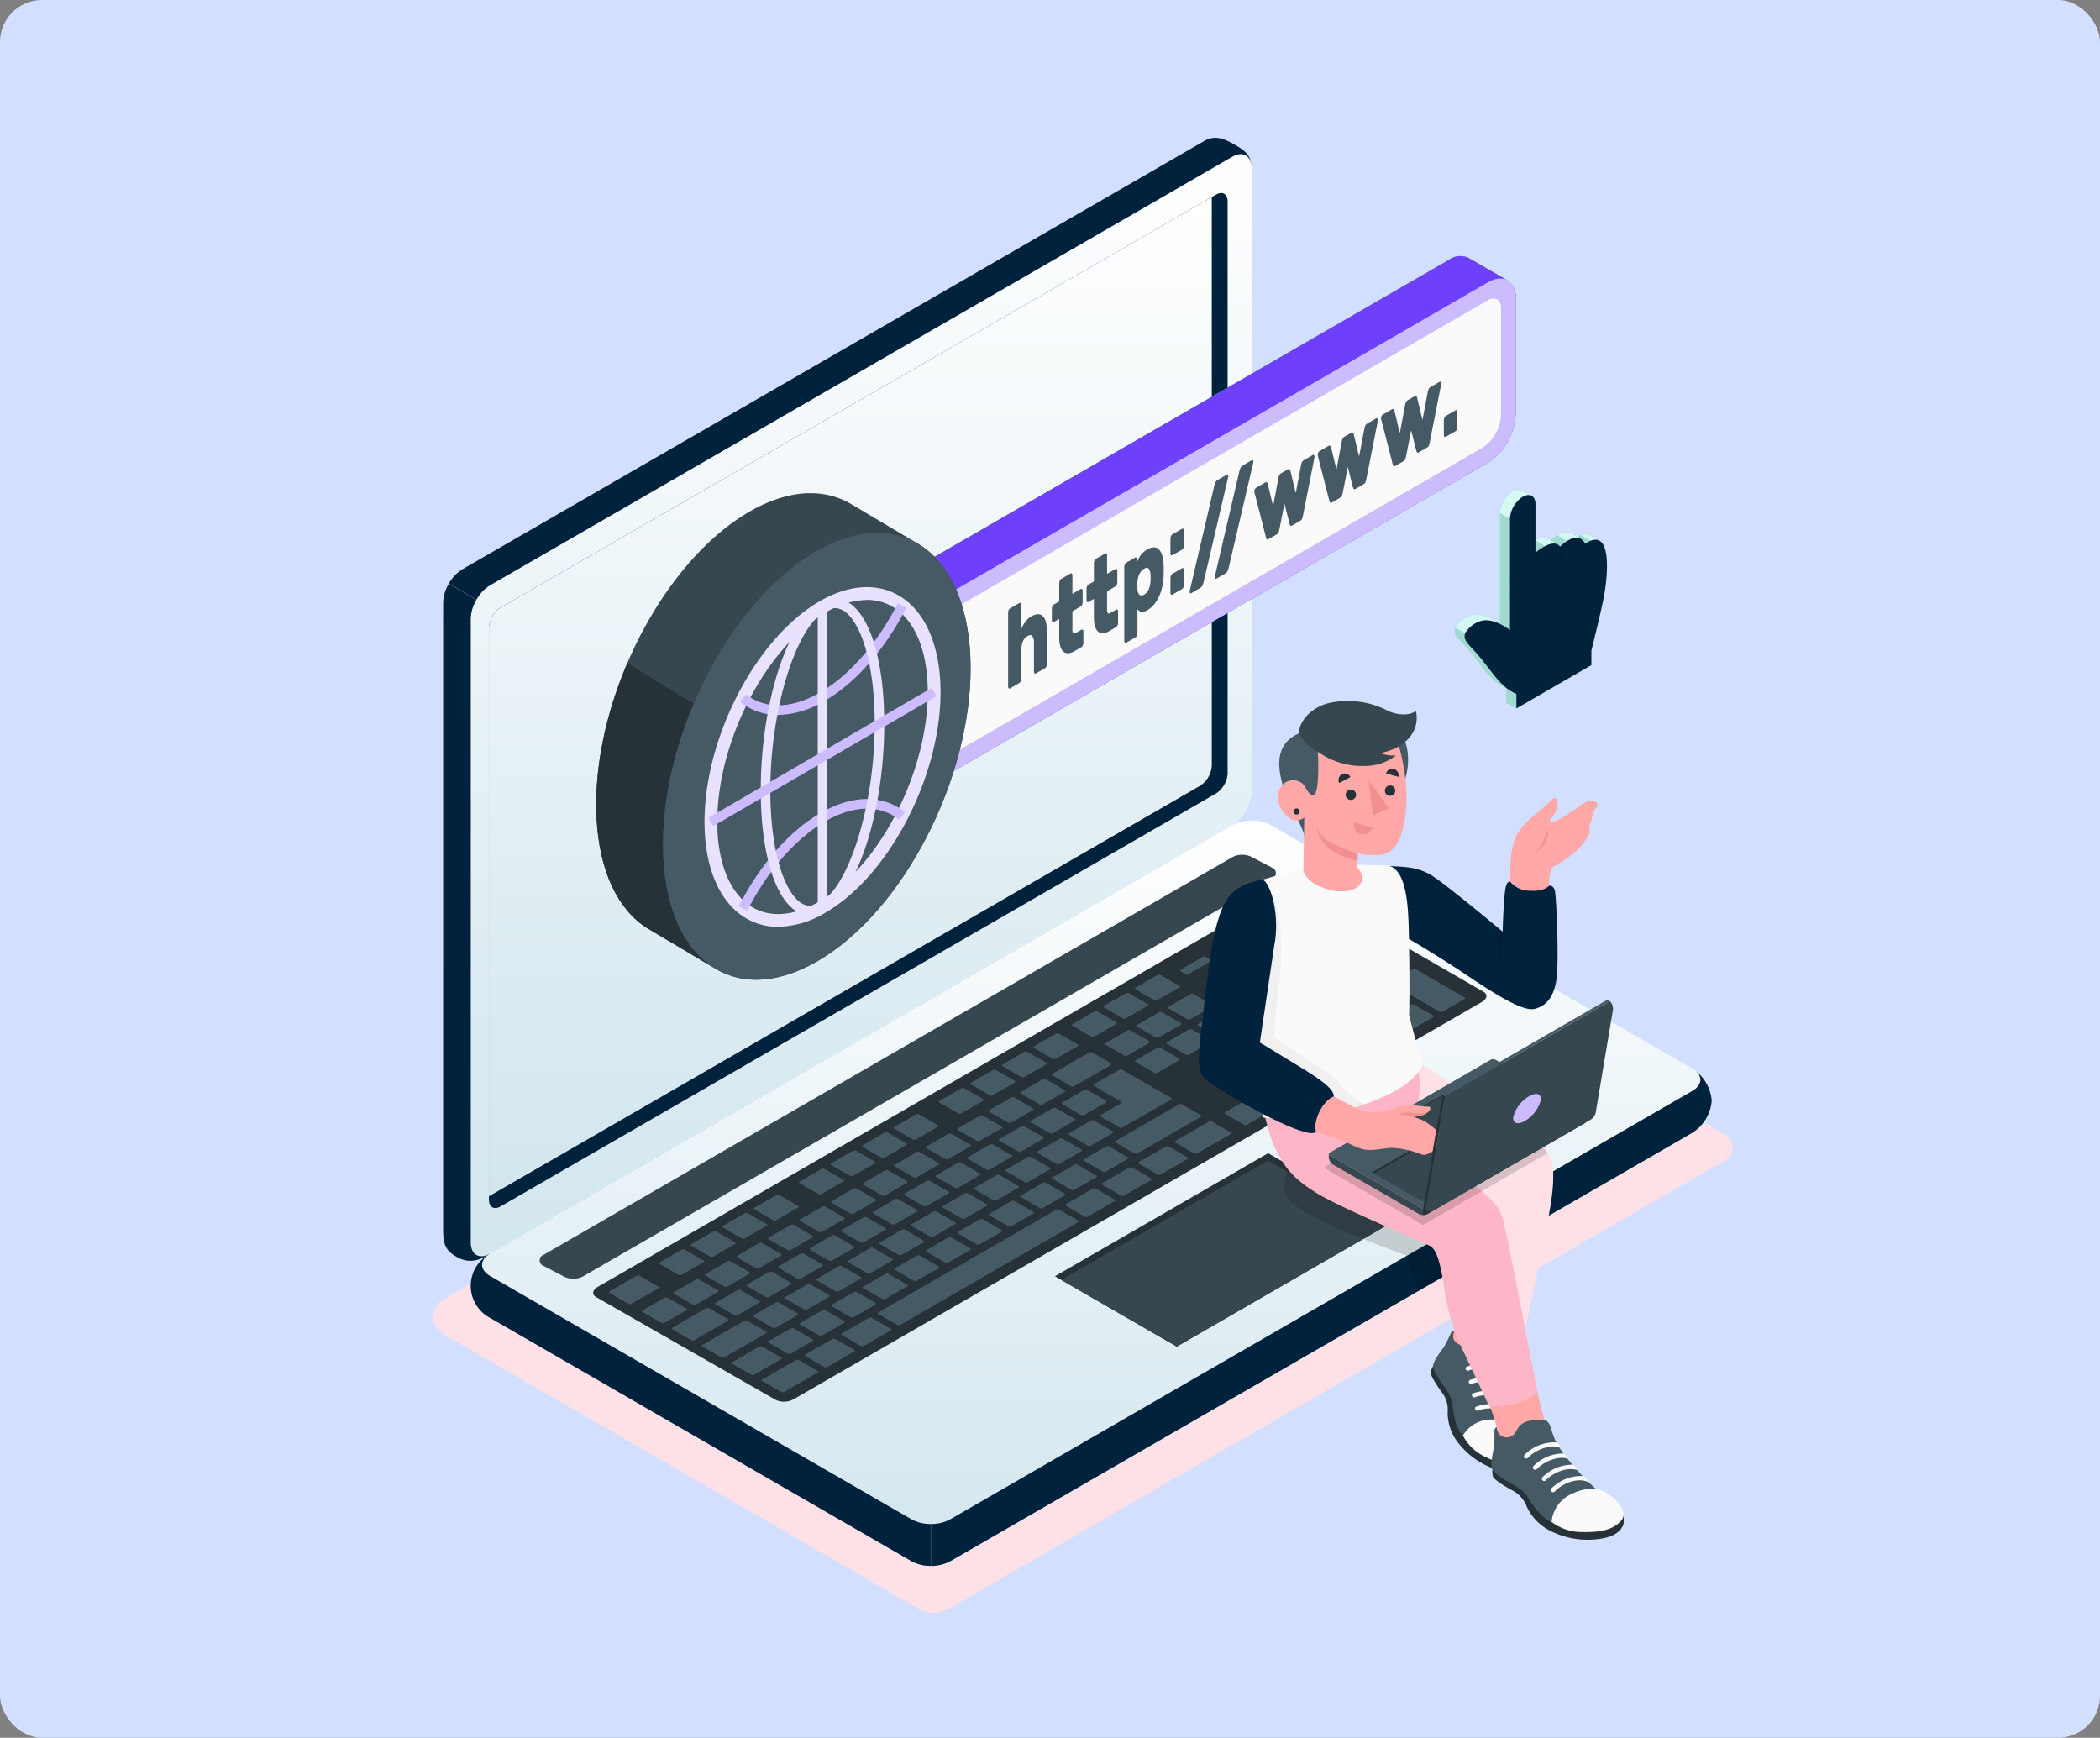 <svg xmlns="http://www.w3.org/2000/svg" xmlns:xlink="http://www.w3.org/1999/xlink" width="400" height="331" viewBox="0 0 400 331">
  <rect x="0" y="0" width="400" height="331" fill="#808080" stroke="none"/>
  <defs>
    <linearGradient id="linear-gradient" x1="0.5" x2="0.5" y2="1" gradientUnits="objectBoundingBox">
      <stop offset="0" stop-color="#fff"/>
      <stop offset="1" stop-color="#d2e6ee"/>
    </linearGradient>
  </defs>
  <g id="Grupo_1094383" data-name="Grupo 1094383" transform="translate(-180 -6140)">
    <rect id="Rectángulo_387586" data-name="Rectángulo 387586" width="400" height="331" rx="8" transform="translate(180 6140)" fill="#d3dfff"/>
    <g id="Grupo_54588" data-name="Grupo 54588" transform="translate(-514.562 -246.944)">
      <g id="Grupo_39387" data-name="Grupo 39387" transform="translate(777 6413.194)">
        <g id="Shadows" transform="translate(0 135.918)">
          <path id="Shadow" d="M154.492,373.555,64.357,321.479c-3.516-2.03-3.516-5.352,0-7.382L210.3,229.776a5.841,5.841,0,0,1,5.265,0l92.346,53.357a2.786,2.786,0,0,1,0,4.826l-148.154,85.6A5.84,5.84,0,0,1,154.492,373.555Z" transform="translate(-61.72 -229.149)" fill="#fee0e7"/>
        </g>
        <g id="Device" transform="translate(1.967 0)">
          <g id="Laptop" transform="translate(0)">
            <g id="Grupo_39336" data-name="Grupo 39336" transform="translate(5.264 130.04)">
              <path id="Trazado_92041" data-name="Trazado 92041" d="M73.1,308.512a7.906,7.906,0,0,0,3.687,6.122l80.271,46.354a8.152,8.152,0,0,0,7.374,0L305.78,279.38a6.927,6.927,0,0,0,0-12.245l-80.271-46.353a8.147,8.147,0,0,0-7.374,0L76.786,302.389A7.905,7.905,0,0,0,73.1,308.512Z" transform="translate(-73.098 -219.901)" fill="url(#linear-gradient)"/>
              <path id="Trazado_92042" data-name="Trazado 92042" d="M359.715,300.606a7.905,7.905,0,0,1-3.689,6.121L214.675,388.339a7.6,7.6,0,0,1-3.682.879v-7.985a7.531,7.531,0,0,0,3.682-.885l141.351-81.605c1.784-1.028,2.006-2.618.669-3.788A7.912,7.912,0,0,1,359.715,300.606Z" transform="translate(-123.343 -247.248)" fill="#00223d"/>
              <path id="Trazado_92043" data-name="Trazado 92043" d="M160.746,401.313v7.978a7.51,7.51,0,0,1-3.687-.877L76.784,362.059a6.9,6.9,0,0,1-.374-12.006c-1.652,1.184-1.524,2.921.374,4.019l80.275,46.356A7.514,7.514,0,0,0,160.746,401.313Z" transform="translate(-73.097 -267.324)" fill="#00223d"/>
            </g>
            <g id="Grupo_39337" data-name="Grupo 39337">
              <path id="Trazado_92044" data-name="Trazado 92044" d="M66.622,227.977c-1.8-1.271-1.806-2.965-1.806-5.316V103.877A8.151,8.151,0,0,1,68.5,97.491L209.851,15.884c2.036-1.175,3.914-.324,5.825.779s3.128,2.054,3.128,4.406V139.852a8.151,8.151,0,0,1-3.687,6.386L73.767,227.845C70.685,229.924,68.584,229.361,66.622,227.977Z" transform="translate(-64.815 -15.316)" fill="url(#linear-gradient)"/>
              <path id="Trazado_92045" data-name="Trazado 92045" d="M73.768,276.534c-3.082,2.075-5.187,1.513-7.145.128-1.8-1.269-1.806-2.966-1.806-5.314V152.566a7.593,7.593,0,0,1,1.074-3.63L71.157,152a7.474,7.474,0,0,0-1.074,3.618V274.4C70.083,276.753,71.73,277.705,73.768,276.534Z" transform="translate(-64.816 -64.003)" fill="#00223d"/>
              <path id="Trazado_92046" data-name="Trazado 92046" d="M219.422,21.064c0-2.347-1.653-3.3-3.688-2.128L74.383,100.548a7.485,7.485,0,0,0-2.6,2.756l-5.261-3.06H66.51a7.568,7.568,0,0,1,2.611-2.757L210.466,15.882c2.036-1.177,3.914-.325,5.824.779S219.422,18.718,219.422,21.064Z" transform="translate(-65.433 -15.316)" fill="#00223d"/>
            </g>
            <g id="Grupo_39338" data-name="Grupo 39338" transform="translate(8.723 10.522)">
              <path id="Trazado_92047" data-name="Trazado 92047" d="M80.751,110.831,217.03,32.171c1.222-.706,2.213-.133,2.213,1.278V142.4a4.891,4.891,0,0,1-2.213,3.832L80.751,224.889c-1.222.706-2.212.133-2.212-1.277V114.663A4.889,4.889,0,0,1,80.751,110.831Z" transform="translate(-78.539 -31.869)" fill="#00223d"/>
              <path id="Trazado_92048" data-name="Trazado 92048" d="M80.751,111.269a4.889,4.889,0,0,0-2.212,3.832V223.393l135.476-78.2a4.89,4.89,0,0,0,2.213-3.832V33.072Z" transform="translate(-78.539 -32.307)" fill="url(#linear-gradient)"/>
            </g>
            <path id="Trazado_92050" data-name="Trazado 92050" d="M94.513,306.344l131.2-75.749a4.079,4.079,0,0,1,3.687,0l3.817,2.005a1.124,1.124,0,0,1,0,2.129L102,310.466a4.078,4.078,0,0,1-3.687,0l-3.8-1.993A1.124,1.124,0,0,1,94.513,306.344Z" transform="translate(-75.358 -93.597)" fill="#37474f"/>
            <g id="Grupo_39339" data-name="Grupo 39339" transform="translate(28.58 142.615)">
              <path id="Trazado_92051" data-name="Trazado 92051" d="M110.645,315.936l131.2-75.75a3.76,3.76,0,0,1,3.369-.184l34.15,19.717c.842.486.7,1.357-.318,1.945L148,337.311a3.78,3.78,0,0,1-3.373.189L110.33,317.875C109.486,317.392,109.626,316.523,110.645,315.936Z" transform="translate(-109.778 -239.685)" fill="#263238"/>
              <path id="Trazado_92052" data-name="Trazado 92052" d="M224.986,273.38l4.108-2.371c.175-.1.2-.25.057-.332l-3.624-2.092a.642.642,0,0,0-.575.033l-4.108,2.372c-.175.1-.2.249-.057.332l3.624,2.092A.642.642,0,0,0,224.986,273.38Zm-5.732-8.053-4.108,2.372c-.174.1-.2.25-.057.332l3.624,2.092a.642.642,0,0,0,.575-.033l4.108-2.372c.175-.1.2-.25.058-.332l-3.624-2.092A.642.642,0,0,0,219.254,265.327Zm-13.272,7.662L199.03,277c-.174.1-.2.249-.057.331l3.624,2.092a.643.643,0,0,0,.575-.033l6.952-4.013c.174-.1.2-.25.057-.332l-3.624-2.092A.642.642,0,0,0,205.982,272.99Zm7.268-4.2-4.109,2.372c-.174.1-.2.249-.057.332l3.624,2.092a.64.64,0,0,0,.575-.033l4.108-2.372c.174-.1.2-.249.057-.332l-3.624-2.092A.64.64,0,0,0,213.251,268.794Zm-16.116,9.3-4.108,2.372c-.175.1-.2.249-.057.332l3.624,2.092a.644.644,0,0,0,.575-.033l4.108-2.372c.174-.1.2-.249.057-.332l-3.624-2.092A.643.643,0,0,0,197.135,278.1Zm-6,3.467-4.108,2.372c-.175.1-.2.25-.057.332l3.624,2.092a.644.644,0,0,0,.575-.033l4.107-2.372c.175-.1.2-.249.057-.332l-3.624-2.092A.643.643,0,0,0,191.131,281.565Zm15.223,9.154,4.108-2.372c.174-.1.2-.25.057-.332l-3.624-2.092a.64.64,0,0,0-.575.033l-4.108,2.371c-.175.1-.2.25-.057.332l3.624,2.092A.641.641,0,0,0,206.353,290.718Zm-6,3.466,4.108-2.372c.174-.1.2-.249.057-.332l-3.623-2.092a.642.642,0,0,0-.575.033l-4.107,2.371c-.175.1-.2.249-.058.332l3.624,2.092A.644.644,0,0,0,200.35,294.184Zm-6,3.467,4.108-2.371c.175-.1.2-.249.057-.332l-3.624-2.092a.643.643,0,0,0-.575.033L190.2,295.26c-.175.1-.2.25-.057.332l3.624,2.092A.642.642,0,0,0,194.346,297.651Zm-6,3.466,4.108-2.371c.175-.1.2-.249.057-.332l-3.624-2.092a.641.641,0,0,0-.575.033l-4.108,2.372c-.174.1-.2.249-.057.332l3.624,2.092A.64.64,0,0,0,188.342,301.117Zm30.641-24.27,4.107-2.372c.175-.1.2-.249.057-.332l-3.624-2.092a.641.641,0,0,0-.574.033l-4.108,2.372c-.175.1-.2.249-.058.332l3.624,2.092A.644.644,0,0,0,218.983,276.847Zm-6.625,10.405,9.164-5.291c.175-.1.2-.249.057-.332l-9.322-5.383a.645.645,0,0,0-.575.033l-4.74,2.737c-.175.1-.2.249-.057.332l5.182,2.991c.142.083.117.231-.058.332l-3.792,2.189c-.175.1-.2.25-.057.332l3.624,2.093A.643.643,0,0,0,212.358,287.252Zm-27.23-2.221-4.109,2.372c-.174.1-.2.249-.057.332l3.623,2.092a.642.642,0,0,0,.575-.033l4.108-2.372c.174-.1.2-.249.057-.332L185.7,285A.644.644,0,0,0,185.127,285.031Zm-6,3.467-4.108,2.371c-.175.1-.2.249-.057.332l3.624,2.092a.643.643,0,0,0,.575-.033l4.108-2.372c.175-.1.2-.249.057-.332l-3.624-2.092A.642.642,0,0,0,179.123,288.5ZM145.74,325.415a.643.643,0,0,0,.575-.033l4.108-2.372c.174-.1.2-.249.057-.332l-3.624-2.092a.642.642,0,0,0-.575.033l-4.107,2.372c-.175.1-.2.249-.058.332Zm-14.649-9.187-4.107,2.372c-.175.1-.2.249-.057.332l3.624,2.092a.64.64,0,0,0,.575-.033l4.108-2.372c.174-.1.2-.249.057-.332l-3.624-2.092A.643.643,0,0,0,131.091,316.228Zm7.369,6.809a.642.642,0,0,0,.575-.032l4.108-2.372c.175-.1.2-.249.057-.332l-3.623-2.092a.642.642,0,0,0-.575.033l-4.108,2.372c-.175.1-.2.249-.057.332Zm16.713,3.811,4.107-2.372c.175-.1.2-.249.058-.332l-3.624-2.092a.642.642,0,0,0-.575.033l-4.108,2.371c-.174.1-.2.25-.057.332l3.623,2.092A.642.642,0,0,0,155.173,326.848Zm-6.579,3.5a.64.64,0,0,0,.575-.033l4.108-2.372c.174-.1.2-.249.057-.331l-3.624-2.092a.643.643,0,0,0-.575.033l-4.108,2.372c-.175.1-.2.249-.057.332Zm-11.5-17.585-4.107,2.372c-.175.1-.2.249-.057.332l3.623,2.092a.644.644,0,0,0,.575-.033l4.107-2.372c.175-.1.2-.249.057-.331l-3.623-2.092A.642.642,0,0,0,137.1,312.762Zm30.019-17.332-4.108,2.372c-.174.1-.2.249-.057.332l3.623,2.092a.642.642,0,0,0,.575-.033l4.109-2.372c.174-.1.2-.249.057-.332L167.69,295.4A.642.642,0,0,0,167.115,295.43ZM143.1,309.3l-4.108,2.371c-.174.1-.2.249-.057.332l3.624,2.092a.642.642,0,0,0,.575-.033l4.107-2.371c.175-.1.2-.249.057-.332l-3.623-2.092A.644.644,0,0,0,143.1,309.3Zm30.019-17.332-4.108,2.372c-.175.1-.2.249-.057.332l3.623,2.092a.642.642,0,0,0,.575-.033l4.107-2.372c.175-.1.2-.249.058-.332l-3.624-2.092A.644.644,0,0,0,173.119,291.963ZM161.111,298.9,157,301.268c-.174.1-.2.25-.057.332l3.624,2.092a.642.642,0,0,0,.575-.033l4.107-2.372c.174-.1.2-.25.057-.332l-3.624-2.092A.64.64,0,0,0,161.111,298.9Zm-6,3.466L151,304.734c-.175.1-.2.25-.058.332l3.624,2.092a.644.644,0,0,0,.575-.034l4.108-2.371c.174-.1.2-.25.057-.332l-3.623-2.092A.644.644,0,0,0,155.107,302.362Zm-6,3.467L145,308.2c-.175.1-.2.25-.057.332l3.624,2.092a.643.643,0,0,0,.575-.033l4.108-2.372c.174-.1.2-.25.057-.332l-3.624-2.092A.643.643,0,0,0,149.1,305.829Zm27.23,2.222,4.108-2.372c.174-.1.2-.25.057-.332l-3.624-2.092a.642.642,0,0,0-.575.033l-4.107,2.371c-.175.1-.2.249-.057.332l3.624,2.092A.643.643,0,0,0,176.334,308.051Zm56.192-50.386-4.108,2.372c-.174.1-.2.25-.057.332l3.624,2.093a.644.644,0,0,0,.575-.033l4.107-2.372c.175-.1.2-.249.057-.332l-3.624-2.092A.643.643,0,0,0,232.526,257.665Zm-7.268,4.2-4.108,2.372c-.175.1-.2.249-.057.332l3.624,2.092a.64.64,0,0,0,.575-.033l4.108-2.371c.175-.1.2-.249.057-.332l-3.624-2.092A.643.643,0,0,0,225.258,261.861ZM238.53,254.2l-4.107,2.372c-.174.1-.2.249-.057.332l3.624,2.092a.64.64,0,0,0,.575-.033l4.108-2.372c.174-.1.2-.249.057-.332l-3.624-2.093A.644.644,0,0,0,238.53,254.2Zm-33.451,30.675,4.107-2.372c.175-.1.2-.25.057-.332l-3.623-2.092a.642.642,0,0,0-.575.033l-4.108,2.372c-.174.1-.2.249-.057.332l3.624,2.093A.646.646,0,0,0,205.079,284.874Zm40.03-34.175a.644.644,0,0,0-.575.033l-4.107,2.372c-.175.1-.2.25-.057.332l3.624,2.092a.639.639,0,0,0,.574-.033l4.108-2.372c.175-.1.2-.249.058-.331Zm-62.771,53.885,4.107-2.372c.175-.1.2-.249.057-.332l-3.623-2.093a.644.644,0,0,0-.575.033l-4.108,2.372c-.174.1-.2.249-.057.331l3.623,2.092A.644.644,0,0,0,182.338,304.584Zm73.627-42.509,4.108-2.372c.174-.1.2-.249.057-.332l-3.624-2.092a.641.641,0,0,0-.575.033l-4.108,2.372c-.174.1-.2.25-.057.332l3.623,2.092A.644.644,0,0,0,255.965,262.075Zm-11.7.177,4.108-2.372c.174-.1.2-.249.057-.331l-3.624-2.092a.64.64,0,0,0-.575.033l-4.107,2.372c-.175.1-.2.249-.058.332l3.624,2.093A.643.643,0,0,0,244.262,262.252Zm6.545-8.262a.64.64,0,0,0-.575.032l-4.108,2.372c-.174.1-.2.249-.057.332l3.624,2.092a.644.644,0,0,0,.575-.032l4.108-2.372c.175-.1.2-.249.057-.332Zm1.264-.73,9.322,5.382a.642.642,0,0,0,.575-.033l4.108-2.371c.175-.1.2-.249.058-.332l-9.323-5.382a.644.644,0,0,0-.575.033l-4.107,2.372C251.954,253.029,251.929,253.177,252.072,253.26Zm-13.847,7.7-4.108,2.372c-.175.1-.2.249-.057.332l3.624,2.092a.64.64,0,0,0,.575-.033l4.108-2.372c.174-.1.2-.25.057-.332l-3.624-2.092A.643.643,0,0,0,238.225,260.956Zm-45.187,26.088-4.108,2.372c-.175.1-.2.249-.057.332l3.624,2.092a.64.64,0,0,0,.575-.033l4.108-2.371c.175-.1.2-.249.057-.332l-3.624-2.092A.642.642,0,0,0,193.038,287.044Zm56.348-21.469a.644.644,0,0,0,.575-.033l4.108-2.372c.174-.1.2-.25.057-.332l-3.624-2.093a.642.642,0,0,0-.575.033l-4.108,2.372c-.174.1-.2.249-.057.331Zm-50.345,18-4.107,2.371c-.175.1-.2.25-.057.332l3.624,2.092a.641.641,0,0,0,.575-.033l4.108-2.372c.174-.1.2-.25.057-.332l-3.624-2.092A.644.644,0,0,0,199.041,283.578Zm-47.3,38.371a.644.644,0,0,0,.575-.033l4.108-2.372c.174-.1.2-.249.057-.332l-3.624-2.093a.643.643,0,0,0-.575.033l-4.108,2.372c-.174.1-.2.249-.057.331Zm-6.737-7.174-4.108,2.372c-.174.1-.2.249-.057.331l3.624,2.092a.643.643,0,0,0,.575-.033l4.108-2.372c.175-.1.2-.249.057-.332l-3.624-2.092A.643.643,0,0,0,145.007,314.775Zm13.316,3.675,4.108-2.372c.174-.1.2-.249.057-.332l-3.624-2.092a.642.642,0,0,0-.575.033l-4.107,2.371c-.174.1-.2.25-.057.332l3.624,2.092A.642.642,0,0,0,158.322,318.449Zm6-3.466,4.108-2.372c.175-.1.2-.249.058-.332l-3.624-2.092a.645.645,0,0,0-.575.033l-4.108,2.371c-.174.1-.2.25-.057.332l3.624,2.092A.641.641,0,0,0,164.326,314.983Zm6-3.467,4.108-2.372c.175-.1.2-.25.057-.332l-3.624-2.092a.64.64,0,0,0-.575.033l-4.108,2.372c-.175.1-.2.25-.057.332l3.624,2.092A.643.643,0,0,0,170.33,311.517Zm-19.32-.208L146.9,313.68c-.175.1-.2.249-.058.332l3.624,2.092a.641.641,0,0,0,.575-.033l4.108-2.372c.174-.1.2-.249.057-.332l-3.624-2.092A.642.642,0,0,0,151.01,311.309Zm6-3.467-4.107,2.372c-.175.1-.2.25-.058.332l3.624,2.092a.642.642,0,0,0,.575-.033l4.107-2.372c.175-.1.2-.249.057-.332l-3.624-2.092A.642.642,0,0,0,157.014,307.842Zm24.016-13.865-4.108,2.371c-.175.1-.2.25-.057.332l3.624,2.092a.641.641,0,0,0,.575-.033l4.108-2.372c.174-.1.2-.25.057-.332l-3.624-2.092A.641.641,0,0,0,181.03,293.977Zm-6,3.466-4.108,2.372c-.174.1-.2.25-.057.332l3.624,2.093a.645.645,0,0,0,.575-.033l4.108-2.372c.175-.1.2-.25.057-.332L175.6,297.41A.64.64,0,0,0,175.026,297.443Zm12.008-6.933-4.108,2.372c-.174.1-.2.25-.057.332l3.623,2.092a.644.644,0,0,0,.575-.033l4.108-2.372c.174-.1.2-.249.057-.331l-3.624-2.092A.642.642,0,0,0,187.034,290.51Zm-24.015,13.865-4.108,2.372c-.175.1-.2.25-.057.332l3.624,2.092a.642.642,0,0,0,.575-.032l4.108-2.371c.174-.1.2-.25.057-.332l-3.624-2.092A.642.642,0,0,0,163.018,304.375Zm6-3.466-4.108,2.372c-.174.1-.2.249-.057.332l3.624,2.092a.642.642,0,0,0,.575-.032l4.107-2.372c.175-.1.2-.25.058-.332l-3.624-2.092A.64.64,0,0,0,169.022,300.909Zm-7.845,22.472,4.108-2.372c.175-.1.2-.249.058-.332l-3.624-2.092a.644.644,0,0,0-.575.033l-4.108,2.372c-.174.1-.2.25-.057.332l3.624,2.092A.642.642,0,0,0,161.177,323.381Zm-31.891-1.628-3.624-2.092a.64.64,0,0,0-.575.033l-4.108,2.372c-.175.1-.2.249-.057.332l3.624,2.092a.642.642,0,0,0,.575-.033l4.108-2.372C129.4,321.985,129.429,321.836,129.286,321.753Zm7.911,2.013-3.624-2.092a.643.643,0,0,0-.575.033l-6.319,3.648c-.175.1-.2.25-.057.332l3.624,2.092a.643.643,0,0,0,.575-.033l6.32-3.649C137.314,324,137.34,323.849,137.2,323.766Zm-13.246-6.188-3.623-2.092a.644.644,0,0,0-.575.033l-5.056,2.919c-.174.1-.2.249-.057.332l3.624,2.092a.643.643,0,0,0,.575-.033l5.056-2.919C124.069,317.811,124.094,317.661,123.951,317.579Zm3.877-2.237a.643.643,0,0,0,.575-.033l4.107-2.372c.175-.1.2-.249.058-.331l-3.624-2.092a.644.644,0,0,0-.575.033l-4.107,2.372c-.175.1-.2.249-.058.332Zm16.648,10.8-3.624-2.093a.643.643,0,0,0-.575.034l-7.9,4.561c-.174.1-.2.249-.057.332l3.623,2.092a.642.642,0,0,0,.575-.032l7.9-4.561C144.593,326.376,144.619,326.228,144.476,326.145Zm2.855,4.932-3.624-2.092a.641.641,0,0,0-.574.032l-5.056,2.919c-.175.1-.2.25-.057.332l3.624,2.092a.644.644,0,0,0,.575-.033l5.056-2.919C147.448,331.308,147.473,331.159,147.33,331.077Zm25.137-41.508a.642.642,0,0,0,.575-.032l4.107-2.372c.175-.1.2-.249.058-.332l-3.624-2.092a.641.641,0,0,0-.575.032l-4.107,2.372c-.175.1-.2.25-.057.332ZM160.459,296.5a.644.644,0,0,0,.575-.033l4.108-2.372c.174-.1.2-.249.057-.331l-3.623-2.092a.644.644,0,0,0-.575.033l-4.107,2.372c-.175.1-.2.249-.058.332Zm-26.628,15.373a.64.64,0,0,0,.575-.033l4.108-2.372c.175-.1.2-.249.057-.332l-3.624-2.092a.643.643,0,0,0-.575.034l-4.108,2.372c-.174.1-.2.249-.057.332Zm32.632-18.84a.641.641,0,0,0,.575-.033l4.108-2.372c.175-.1.2-.249.057-.332l-3.624-2.092a.64.64,0,0,0-.575.033l-4.108,2.372c-.174.1-.2.249-.057.332Zm-12.008,6.933a.643.643,0,0,0,.575-.034l4.108-2.372c.175-.1.2-.249.057-.332l-3.624-2.092a.64.64,0,0,0-.575.033l-4.108,2.371c-.175.1-.2.249-.057.332Zm-3.786,31.577a.642.642,0,0,0-.575.033l-6.319,3.648c-.175.1-.2.25-.057.332l3.623,2.092a.642.642,0,0,0,.575-.033l6.32-3.649c.174-.1.2-.249.057-.332Zm-4.831-26.6a.646.646,0,0,0,.575-.033l4.107-2.372c.175-.1.2-.25.057-.332l-3.623-2.092a.642.642,0,0,0-.575.033l-4.107,2.372c-.175.1-.2.249-.057.332Zm-6,3.466a.64.64,0,0,0,.575-.033L144.518,306c.174-.1.2-.25.057-.332l-3.624-2.093a.643.643,0,0,0-.575.033l-4.108,2.372c-.175.1-.2.25-.057.332ZM261.9,267.326a.641.641,0,0,0-.575.033L251.214,273.2c-.175.1-.2.25-.058.332l3.624,2.092a.641.641,0,0,0,.575-.033l10.112-5.838c.175-.1.2-.249.057-.332Zm-13.272,7.662a.64.64,0,0,0-.575.033l-4.108,2.372c-.174.1-.2.249-.057.332l3.623,2.092a.644.644,0,0,0,.575-.034l4.108-2.372c.174-.1.2-.249.057-.332Zm-81.447,44.926,4.108-2.371c.175-.1.2-.25.057-.332l-3.623-2.092a.64.64,0,0,0-.575.033l-4.108,2.372c-.175.1-.2.249-.057.332l3.624,2.092A.642.642,0,0,0,167.181,319.915Zm69.439-37.993a.641.641,0,0,0-.575.033l-4.108,2.372c-.175.1-.2.249-.057.332l3.624,2.092a.644.644,0,0,0,.575-.033l4.108-2.372c.175-.1.2-.249.057-.332ZM267.9,263.86a.643.643,0,0,0-.575.033l-4.108,2.372c-.174.1-.2.249-.057.332l3.624,2.092a.641.641,0,0,0,.575-.033l4.108-2.372c.175-.1.2-.249.057-.332Zm9.628-1.374-9.323-5.383a.645.645,0,0,0-.575.033l-4.108,2.372c-.175.1-.2.249-.057.332l9.322,5.382a.643.643,0,0,0,.575-.033l4.109-2.372C277.649,262.717,277.674,262.568,277.532,262.486Zm-63.347,32.388a.643.643,0,0,0-.575.033l-5.056,2.919c-.175.1-.2.249-.057.332l3.624,2.092a.641.641,0,0,0,.575-.033l5.056-2.919c.175-.1.2-.25.057-.332Zm15.168-8.757a.642.642,0,0,0-.575.033l-6.32,3.649c-.174.1-.2.249-.057.332l3.624,2.092a.643.643,0,0,0,.575-.033l6.319-3.649c.175-.1.2-.249.057-.332ZM200.281,302.9a.644.644,0,0,0-.575.033L165.9,322.456c-.175.1-.2.249-.058.331l3.624,2.092a.642.642,0,0,0,.575-.033l33.811-19.521c.175-.1.2-.25.057-.332Zm-35.708,20.616a.641.641,0,0,0-.575.033l-5.056,2.919c-.175.1-.2.249-.057.332l3.624,2.093a.645.645,0,0,0,.575-.033l5.056-2.919c.174-.1.2-.249.057-.332Zm42.659-24.629a.64.64,0,0,0-.575.033L201.6,301.84c-.175.1-.2.249-.057.332l3.624,2.092a.64.64,0,0,0,.575-.032l5.056-2.919c.175-.1.2-.249.057-.332Zm-49.611,28.643a.644.644,0,0,0-.575.033l-5.056,2.919c-.175.1-.2.249-.057.332l3.624,2.092a.643.643,0,0,0,.575-.032l5.056-2.919c.175-.1.2-.249.058-.332Zm63.514-36.67a.641.641,0,0,0-.575.033l-5.056,2.919c-.174.1-.2.249-.057.332l3.624,2.092a.642.642,0,0,0,.575-.032l5.056-2.919c.174-.1.2-.249.057-.332Zm21.488-12.406a.644.644,0,0,0-.575.033l-4.107,2.372c-.175.1-.2.249-.057.332l3.624,2.092a.643.643,0,0,0,.575-.033l4.108-2.372c.175-.1.2-.249.057-.332Zm13.035-9.623,4.107-2.372c.175-.1.2-.249.058-.332l-3.624-2.092a.642.642,0,0,0-.575.033l-4.107,2.372c-.174.1-.2.249-.057.332l3.624,2.092A.64.64,0,0,0,255.66,268.832Zm-24.669,1.082,4.108-2.372c.174-.1.2-.249.057-.332l-3.624-2.092a.642.642,0,0,0-.575.033l-4.107,2.372c-.175.1-.2.249-.057.332l3.623,2.092A.644.644,0,0,0,230.99,269.914Zm-15.778,22.27,12.008-6.933c.174-.1.2-.249.057-.332l-3.623-2.092a.642.642,0,0,0-.575.033l-12.008,6.933c-.175.1-.2.249-.057.332l3.624,2.092A.641.641,0,0,0,215.212,292.184Zm33.869-19.853a.643.643,0,0,0,.575-.033l4.108-2.372c.175-.1.2-.25.057-.332L250.2,267.5a.64.64,0,0,0-.575.033l-4.108,2.372c-.174.1-.2.25-.057.332Zm-5.124-3.323,4.108-2.372c.174-.1.2-.249.057-.332l-3.623-2.092a.644.644,0,0,0-.575.032l-4.107,2.372c-.175.1-.2.249-.058.332l3.624,2.092A.642.642,0,0,0,243.957,269.008Zm-34.749,26.642,4.108-2.372c.175-.1.2-.249.057-.331l-3.624-2.092a.641.641,0,0,0-.575.033l-4.108,2.372c-.174.1-.2.249-.057.332l3.623,2.092A.645.645,0,0,0,209.208,295.651Zm26.6-15.657a.644.644,0,0,0,.575-.033l4.107-2.372c.175-.1.2-.249.057-.331l-3.624-2.093a.64.64,0,0,0-.575.033l-4.108,2.372c-.175.1-.2.249-.057.332Zm-56.62,32.988,4.108-2.372c.175-.1.2-.249.057-.331l-3.624-2.092a.641.641,0,0,0-.575.033l-4.108,2.372c-.174.1-.2.25-.057.332l3.624,2.093A.643.643,0,0,0,179.189,312.982Zm6-3.467,4.108-2.372c.174-.1.2-.249.057-.332l-3.624-2.092a.642.642,0,0,0-.575.034l-4.108,2.371c-.175.1-.2.249-.057.332l3.624,2.092A.641.641,0,0,0,185.193,309.516Zm-12.008,6.933,4.108-2.372c.174-.1.2-.25.057-.332l-3.623-2.092a.643.643,0,0,0-.575.032l-4.107,2.372c-.175.1-.2.249-.058.332l3.624,2.092A.644.644,0,0,0,173.185,316.448ZM197.2,302.583l4.108-2.371c.175-.1.2-.25.057-.332l-3.624-2.092a.641.641,0,0,0-.575.033l-4.108,2.371c-.174.1-.2.249-.057.332l3.624,2.092A.644.644,0,0,0,197.2,302.583Zm-6,3.466,4.107-2.372c.175-.1.2-.249.058-.332l-3.624-2.093a.643.643,0,0,0-.575.033l-4.108,2.372c-.174.1-.2.25-.057.332l3.624,2.092A.64.64,0,0,0,191.2,306.05Zm12.008-6.933,4.108-2.372c.174-.1.2-.25.057-.332l-3.624-2.092a.64.64,0,0,0-.575.032l-4.109,2.372c-.174.1-.2.25-.057.332l3.623,2.092A.644.644,0,0,0,203.2,299.117Zm33.175-47.984a.644.644,0,0,0,.575-.033l4.108-2.372c.175-.1.2-.249.057-.331l-.964-.557a.642.642,0,0,0-.575.033l-4.109,2.372c-.173.1-.2.249-.057.332Zm-29.953,18.829a.642.642,0,0,0,.575-.032l4.108-2.372c.174-.1.2-.249.057-.332l-3.624-2.092a.638.638,0,0,0-.575.033l-4.108,2.371c-.175.1-.2.249-.057.332Zm12.008-6.932a.642.642,0,0,0,.575-.033l4.108-2.371c.175-.1.2-.25.057-.332L219.55,258.2a.641.641,0,0,0-.575.033l-4.108,2.372c-.174.1-.2.25-.057.332ZM199.1,274.2a.645.645,0,0,0,.575-.033l4.108-2.372c.174-.1.2-.249.057-.332l-3.624-2.092a.641.641,0,0,0-.575.033l-4.108,2.371c-.175.1-.2.249-.057.332Zm13.335-7.7a.642.642,0,0,0,.575-.033l4.108-2.372c.174-.1.2-.249.057-.332l-3.624-2.092a.641.641,0,0,0-.575.032l-4.107,2.372c-.175.1-.2.249-.058.332Zm-25.343,14.632a.644.644,0,0,0,.575-.034l4.108-2.371c.174-.1.2-.249.057-.332L188.2,276.3a.642.642,0,0,0-.575.033l-4.107,2.372c-.175.1-.2.249-.057.332Zm6-3.467a.642.642,0,0,0,.575-.033l4.108-2.372c.174-.1.2-.249.057-.332l-3.624-2.092a.643.643,0,0,0-.575.033l-4.107,2.372c-.175.1-.2.249-.057.332Zm31.281-19.6a.646.646,0,0,0,.575-.033l4.108-2.372c.174-.1.2-.249.057-.332l-.965-.557a.644.644,0,0,0-.575.032l-4.108,2.372c-.175.1-.2.25-.057.332Zm18.012-10.4a.644.644,0,0,0,.575-.032l4.108-2.372c.174-.1.2-.249.057-.332l-.964-.557a.642.642,0,0,0-.575.033l-4.108,2.372c-.174.1-.2.25-.057.332ZM250,252.061a.642.642,0,0,0,.575-.032l4.108-2.372c.175-.1.2-.249.057-.332l-3.624-2.092a.641.641,0,0,0-.575.032l-4.108,2.372c-.175.1-.2.249-.057.332Zm11.667,13.3,4.108-2.372c.175-.1.2-.249.057-.331l-3.623-2.092a.644.644,0,0,0-.575.033l-4.108,2.371c-.174.1-.2.249-.057.332l3.623,2.092A.642.642,0,0,0,261.663,265.366ZM230.376,254.6a.641.641,0,0,0,.575-.033l4.108-2.372c.175-.1.2-.25.057-.332l-.965-.557a.641.641,0,0,0-.575.033l-4.108,2.372c-.174.1-.2.249-.057.332Zm-49.293,29.995a.641.641,0,0,0,.575-.033l4.108-2.372c.175-.1.2-.25.057-.332l-3.624-2.092a.643.643,0,0,0-.575.033l-4.108,2.372c-.174.1-.2.249-.057.331Z" transform="translate(-111.516 -241.374)" fill="#455a64"/>
            </g>
            <g id="Grupo_39340" data-name="Grupo 39340" transform="translate(116.529 193.397)">
              <path id="Trazado_92053" data-name="Trazado 92053" d="M248.145,343.02l.842.486,22.372,12.914,39.786-22.971.828-.472-23.214-13.4Z" transform="translate(-248.145 -319.577)" fill="#263238"/>
              <path id="Trazado_92054" data-name="Trazado 92054" d="M311.47,334.457l-22.015-12.7-39.4,22.757,22,12.7Z" transform="translate(-248.84 -320.371)" fill="#37474f"/>
            </g>
          </g>
        </g>
        <g id="Browser" transform="translate(31.123 22.513)">
          <g id="Www">
            <g id="www-2" data-name="www" transform="translate(58.647)">
              <g id="Grupo_39341" data-name="Grupo 39341">
                <path id="Trazado_92055" data-name="Trazado 92055" d="M319.44,58.8a3.724,3.724,0,0,0-1.531-3.411c-.957-.563-6.5-3.762-7.465-4.31a3.722,3.722,0,0,0-3.724.378L202.95,111.368v34.343L210.386,150,314.156,90.092a11.68,11.68,0,0,0,5.285-9.152Z" transform="translate(-202.95 -50.735)" fill="#80eb9a"/>
                <path id="Trazado_92056" data-name="Trazado 92056" d="M319.44,58.8a3.724,3.724,0,0,0-1.531-3.411c-.957-.563-6.5-3.762-7.465-4.31a3.722,3.722,0,0,0-3.724.378L202.95,111.368v34.343L210.386,150,314.156,90.092a11.68,11.68,0,0,0,5.285-9.152Z" transform="translate(-202.95 -50.735)" fill="#6e40fc" opacity="0.999"/>
                <path id="Trazado_92057" data-name="Trazado 92057" d="M318.418,58.209c2.918-1.684,5.284-.318,5.285,3.051V83.4a11.68,11.68,0,0,1-5.285,9.152L214.649,152.464V118.121Z" transform="translate(-207.213 -53.195)" fill="#ccbcfe"/>
                <path id="Trazado_92058" data-name="Trazado 92058" d="M318.55,91.906a7.9,7.9,0,0,0,3.562-6.169V65.284c0-1.613-1.143-2.272-2.539-1.466L217.935,122.541v27.5Z" transform="translate(-208.41 -55.376)" fill="#fafafa"/>
              </g>
              <g id="Grupo_39342" data-name="Grupo 39342" transform="translate(19.812 23.938)">
                <path id="Trazado_92059" data-name="Trazado 92059" d="M241.547,166.306a1.088,1.088,0,0,1-.112.471.705.705,0,0,1-.265.325l-1.756,1.013a.2.2,0,0,1-.265-.019.458.458,0,0,1-.111-.343v-5.428a2.235,2.235,0,0,0-.292-1.311q-.293-.388-.92-.026a2.1,2.1,0,0,0-.913,1.084,4.462,4.462,0,0,0-.286,1.646v5.428a1.093,1.093,0,0,1-.111.472.706.706,0,0,1-.264.325l-1.756,1.013a.2.2,0,0,1-.264-.018.453.453,0,0,1-.112-.343V156.519a1.084,1.084,0,0,1,.112-.472.707.707,0,0,1,.264-.325l1.756-1.013a.2.2,0,0,1,.264.019.457.457,0,0,1,.111.343v4.57a6.507,6.507,0,0,1,.739-1.295,3.69,3.69,0,0,1,1.157-1.086,2.824,2.824,0,0,1,1.226-.418,1.241,1.241,0,0,1,.955.339,2.489,2.489,0,0,1,.62,1.165,7.813,7.813,0,0,1,.224,2.06Z" transform="translate(-234.119 -112.544)" fill="#455a64"/>
                <path id="Trazado_92060" data-name="Trazado 92060" d="M251.144,156.523a1.206,1.206,0,0,0,.139.681q.14.187.461,0l1.114-.644a.2.2,0,0,1,.265.018.463.463,0,0,1,.111.344v2.167a1.1,1.1,0,0,1-.111.472.706.706,0,0,1-.265.325l-1.323.764a2.631,2.631,0,0,1-1.192.4,1.258,1.258,0,0,1-.913-.31,2.148,2.148,0,0,1-.585-.992,5.584,5.584,0,0,1-.209-1.649v-3.605l-1.031.6a.2.2,0,0,1-.265-.019.462.462,0,0,1-.111-.344v-2.166a1.1,1.1,0,0,1,.111-.472.715.715,0,0,1,.265-.325l1.031-.594v-3.5a1.106,1.106,0,0,1,.111-.472.713.713,0,0,1,.265-.325l1.756-1.013a.2.2,0,0,1,.265.018.461.461,0,0,1,.111.343v3.5l1.575-.908a.2.2,0,0,1,.265.018.462.462,0,0,1,.111.343v2.167a1.1,1.1,0,0,1-.111.472.711.711,0,0,1-.265.325l-1.575.91Z" transform="translate(-238.896 -109.32)" fill="#455a64"/>
                <path id="Trazado_92061" data-name="Trazado 92061" d="M261.536,150.523a1.2,1.2,0,0,0,.139.681q.139.187.46,0l1.114-.644a.2.2,0,0,1,.265.018.461.461,0,0,1,.111.344v2.167a1.088,1.088,0,0,1-.111.472.7.7,0,0,1-.265.325l-1.323.765a2.617,2.617,0,0,1-1.192.4,1.259,1.259,0,0,1-.913-.309,2.142,2.142,0,0,1-.585-.992,5.568,5.568,0,0,1-.209-1.65v-3.6l-1.031.6a.2.2,0,0,1-.265-.019.459.459,0,0,1-.111-.343v-2.167a1.106,1.106,0,0,1,.111-.472.713.713,0,0,1,.265-.325l1.031-.595v-3.5a1.1,1.1,0,0,1,.111-.472.707.707,0,0,1,.265-.324l1.756-1.014a.2.2,0,0,1,.265.018.463.463,0,0,1,.111.343v3.5l1.575-.909a.2.2,0,0,1,.265.019.46.46,0,0,1,.111.343v2.166a1.1,1.1,0,0,1-.111.472.719.719,0,0,1-.265.325l-1.575.909Z" transform="translate(-242.682 -107.134)" fill="#455a64"/>
                <path id="Trazado_92062" data-name="Trazado 92062" d="M273.308,150.028a2.138,2.138,0,0,1-.71.282,1.227,1.227,0,0,1-.529-.016.965.965,0,0,1-.377-.2,1.654,1.654,0,0,1-.25-.273v4.57a1.1,1.1,0,0,1-.112.472.709.709,0,0,1-.264.325l-1.757,1.014a.2.2,0,0,1-.264-.02.455.455,0,0,1-.112-.343V141.762a1.1,1.1,0,0,1,.112-.472.707.707,0,0,1,.264-.324l1.687-.974a.2.2,0,0,1,.264.019.456.456,0,0,1,.111.343v.493c.083-.191.175-.393.272-.606a3.872,3.872,0,0,1,.362-.628,4.147,4.147,0,0,1,.529-.606,4.079,4.079,0,0,1,.774-.565,2.721,2.721,0,0,1,1.185-.395,1.307,1.307,0,0,1,.975.339,2.58,2.58,0,0,1,.676,1.143,7.039,7.039,0,0,1,.285,2.023q.014.314.015.861c0,.365-.005.657-.015.877a11.066,11.066,0,0,1-.285,2.354,9.283,9.283,0,0,1-.676,1.924,6.457,6.457,0,0,1-.975,1.475A4.888,4.888,0,0,1,273.308,150.028Zm.628-5.555a9,9,0,0,0,0-1.2,2.164,2.164,0,0,0-.321-1.124q-.278-.4-.933-.018a1.868,1.868,0,0,0-.529.456,2.715,2.715,0,0,0-.369.61,3.873,3.873,0,0,0-.23.68,4.417,4.417,0,0,0-.111.686c-.02.226-.028.481-.028.767s.008.531.028.734a2.44,2.44,0,0,0,.111.559,1.137,1.137,0,0,0,.23.414.545.545,0,0,0,.369.184.922.922,0,0,0,.529-.155,2.111,2.111,0,0,0,.933-1.1A4.819,4.819,0,0,0,273.936,144.473Z" transform="translate(-246.804 -106.486)" fill="#455a64"/>
                <path id="Trazado_92063" data-name="Trazado 92063" d="M285.344,135.639a1.093,1.093,0,0,1-.111.472.712.712,0,0,1-.265.325l-1.825,1.053a.2.2,0,0,1-.265-.02.454.454,0,0,1-.111-.342v-2.811a1.1,1.1,0,0,1,.111-.472.694.694,0,0,1,.265-.324l1.825-1.054a.2.2,0,0,1,.265.018.461.461,0,0,1,.111.343Zm0,7.509a1.09,1.09,0,0,1-.111.471.7.7,0,0,1-.265.325L283.142,145a.2.2,0,0,1-.265-.018.459.459,0,0,1-.111-.343v-2.811a1.1,1.1,0,0,1,.111-.472.707.707,0,0,1,.265-.324l1.825-1.054a.2.2,0,0,1,.265.018.46.46,0,0,1,.111.344Z" transform="translate(-251.845 -104.439)" fill="#455a64"/>
                <path id="Trazado_92064" data-name="Trazado 92064" d="M293.25,118.259a2.891,2.891,0,0,1,.208-.56,1,1,0,0,1,.4-.437l1.728-1a.165.165,0,0,1,.216.015.378.378,0,0,1,.09.28.944.944,0,0,1-.028.209l-4.7,20.068a2.76,2.76,0,0,1-.2.542,1.017,1.017,0,0,1-.418.456l-1.7.981a.165.165,0,0,1-.216-.015.371.371,0,0,1-.09-.28.989.989,0,0,1,.027-.21Z" transform="translate(-253.954 -98.538)" fill="#455a64"/>
                <path id="Trazado_92065" data-name="Trazado 92065" d="M300.77,113.918a2.853,2.853,0,0,1,.209-.56,1,1,0,0,1,.4-.437l1.728-1a.164.164,0,0,1,.216.015.376.376,0,0,1,.09.281.952.952,0,0,1-.028.209l-4.7,20.067a2.728,2.728,0,0,1-.2.542,1.02,1.02,0,0,1-.418.456l-1.7.981a.164.164,0,0,1-.215-.014.373.373,0,0,1-.091-.28.956.956,0,0,1,.028-.21Z" transform="translate(-256.694 -96.956)" fill="#455a64"/>
                <path id="Trazado_92066" data-name="Trazado 92066" d="M314.294,113.091c.139-.08.246-.084.32-.013a.567.567,0,0,1,.153.255l1.031,4.275,1.032-5.465a1.957,1.957,0,0,1,.153-.432.787.787,0,0,1,.32-.357l1.728-1a.181.181,0,0,1,.237.014.411.411,0,0,1,.1.308,1.179,1.179,0,0,1-.013.179l-2.216,11.213a2.019,2.019,0,0,1-.146.448.753.753,0,0,1-.314.354l-1.588.917c-.139.08-.242.083-.307.005a.871.871,0,0,1-.153-.276l-.989-3.933-.989,5.076a3.079,3.079,0,0,1-.153.453.719.719,0,0,1-.308.35l-1.588.917q-.208.121-.313.01a.619.619,0,0,1-.146-.28l-2.216-8.654a.964.964,0,0,1-.014-.163.984.984,0,0,1,.1-.421.622.622,0,0,1,.236-.287l1.728-1c.14-.08.246-.084.321-.013a.559.559,0,0,1,.153.255l1.031,4.275,1.032-5.466a2,2,0,0,1,.154-.432.791.791,0,0,1,.32-.357Z" transform="translate(-261.007 -96.384)" fill="#455a64"/>
                <path id="Trazado_92067" data-name="Trazado 92067" d="M333.279,102.13c.14-.081.246-.085.32-.013a.563.563,0,0,1,.153.256l1.032,4.274,1.032-5.465a1.952,1.952,0,0,1,.153-.432.785.785,0,0,1,.32-.357l1.728-1a.181.181,0,0,1,.237.013.415.415,0,0,1,.1.308,1.267,1.267,0,0,1-.013.179l-2.216,11.213a2.036,2.036,0,0,1-.146.449.752.752,0,0,1-.314.353l-1.589.917c-.139.081-.241.083-.306.005a.841.841,0,0,1-.153-.276l-.99-3.934-.99,5.076a2.9,2.9,0,0,1-.153.453.712.712,0,0,1-.306.349l-1.588.917c-.14.081-.244.083-.313.009a.606.606,0,0,1-.147-.28l-2.216-8.654a.951.951,0,0,1,.085-.585.612.612,0,0,1,.236-.287l1.728-1c.139-.081.246-.085.32-.013a.558.558,0,0,1,.154.256l1.031,4.274,1.032-5.465a1.962,1.962,0,0,1,.153-.432.783.783,0,0,1,.32-.358Z" transform="translate(-267.925 -92.39)" fill="#455a64"/>
                <path id="Trazado_92068" data-name="Trazado 92068" d="M352.266,91.168c.138-.081.245-.085.32-.014a.575.575,0,0,1,.153.256l1.031,4.275,1.032-5.466a1.95,1.95,0,0,1,.153-.432.783.783,0,0,1,.32-.357l1.728-1a.181.181,0,0,1,.237.013.417.417,0,0,1,.1.309,1.251,1.251,0,0,1-.013.179l-2.216,11.213a2.051,2.051,0,0,1-.146.449.753.753,0,0,1-.314.353l-1.588.917c-.139.081-.242.082-.307.005a.884.884,0,0,1-.153-.276l-.99-3.934-.988,5.076a3,3,0,0,1-.154.453.716.716,0,0,1-.307.349l-1.588.917q-.209.12-.313.009a.62.62,0,0,1-.146-.28L345.9,95.531a.9.9,0,0,1-.014-.163.978.978,0,0,1,.1-.421.627.627,0,0,1,.237-.287l1.728-1c.139-.081.245-.085.321-.014a.57.57,0,0,1,.152.256l1.031,4.275,1.032-5.466a2,2,0,0,1,.153-.432.787.787,0,0,1,.32-.357Z" transform="translate(-274.843 -88.395)" fill="#455a64"/>
                <path id="Trazado_92069" data-name="Trazado 92069" d="M367.272,100.151a1.1,1.1,0,0,1-.112.472.7.7,0,0,1-.264.324L365.07,102a.2.2,0,0,1-.265-.018.459.459,0,0,1-.111-.343V98.829a1.1,1.1,0,0,1,.111-.472.707.707,0,0,1,.265-.324l1.826-1.054a.2.2,0,0,1,.264.019.459.459,0,0,1,.112.343Z" transform="translate(-281.697 -91.508)" fill="#455a64"/>
              </g>
            </g>
            <g id="World" transform="translate(0 45.171)">
              <g id="Check">
                <g id="Circle">
                  <path id="Trazado_92070" data-name="Trazado 92070" d="M172.187,131.559v0l-.05-.031-.005,0-12.716-7.549-.011-.007-.07-.043v0c-5.6-3.376-13.074-2.844-21.112,2.4-16.149,10.544-28.454,36.119-27.485,57.122.483,10.469,4.174,17.824,9.754,21.265v0l.05.03.006,0,12.719,7.551.005,0,.059.036v0c5.6,3.386,13.082,2.857,21.126-2.4,16.149-10.544,28.454-36.118,27.485-57.122C181.458,142.354,177.767,135,172.187,131.559Z" transform="translate(-110.684 -121.8)" fill="#37474f"/>
                  <path id="Trazado_92071" data-name="Trazado 92071" d="M132.856,230.6l-12.307-7.293h-.009l-.054-.038c-5.576-3.449-9.266-10.8-9.748-21.259-.433-9.367,1.78-19.638,5.785-29.073l.081-.207,12.64,7.756c-4.014,9.436-6.218,19.706-5.786,29.073C123.931,219.808,127.476,227.069,132.856,230.6Z" transform="translate(-110.684 -140.36)" fill="#263238"/>
                  <path id="Trazado_92072" data-name="Trazado 92072" d="M161.75,214.275c16.149-10.544,28.454-36.118,27.485-57.122s-14.845-29.482-30.994-18.937-28.454,36.118-27.485,57.121S145.6,224.819,161.75,214.275Z" transform="translate(-117.978 -126.13)" fill="#455a64"/>
                </g>
              </g>
              <g id="Grupo_39350" data-name="Grupo 39350" transform="translate(20.633 17.901)">
                <g id="Grupo_39343" data-name="Grupo 39343">
                  <path id="Trazado_92073" data-name="Trazado 92073" d="M157.17,214.661a11.93,11.93,0,0,1-6.02-1.573c-5.087-2.926-8.005-9.635-8.005-18.406,0-16.137,9.81-34.972,21.868-41.986,5.483-3.19,10.84-3.6,15.085-1.159,5.087,2.925,8.005,9.634,8.005,18.406,0,16.136-9.81,34.97-21.867,41.985A18.2,18.2,0,0,1,157.17,214.661Zm16.9-62.259a15.809,15.809,0,0,0-7.839,2.4c-11.391,6.626-20.659,24.518-20.659,39.884,0,7.877,2.473,13.818,6.785,16.3,3.46,1.988,7.952,1.581,12.651-1.153,11.391-6.627,20.658-24.519,20.658-39.884,0-7.878-2.473-13.818-6.785-16.3A9.531,9.531,0,0,0,174.075,152.4Z" transform="translate(-143.145 -149.964)" fill="#e9e2ff"/>
                </g>
                <g id="Grupo_39346" data-name="Grupo 39346" transform="translate(6.513 3.083)">
                  <g id="Grupo_39344" data-name="Grupo 39344" transform="translate(0.249)">
                    <path id="Trazado_92074" data-name="Trazado 92074" d="M161.043,176.078a11.541,11.541,0,0,1-7.261-2.5l1.125-1.435c3.715,2.911,8.735,2.785,14.134-.357,5.595-3.255,10.852-9.284,14.8-16.974l1.623.833c-4.109,8-9.616,14.29-15.508,17.718A17.924,17.924,0,0,1,161.043,176.078Z" transform="translate(-153.782 -154.814)" fill="#ccbcfe"/>
                  </g>
                  <g id="Grupo_39345" data-name="Grupo 39345" transform="translate(0 37.267)">
                    <path id="Trazado_92075" data-name="Trazado 92075" d="M155.014,234.708l-1.623-.833c4.107-8,9.615-14.289,15.508-17.717,6.09-3.542,11.833-3.617,16.176-.216l-1.124,1.435c-3.716-2.91-8.736-2.783-14.134.358C164.221,220.988,158.964,227.017,155.014,234.708Z" transform="translate(-153.391 -213.444)" fill="#ccbcfe"/>
                  </g>
                </g>
                <g id="Grupo_39347" data-name="Grupo 39347" transform="translate(10.715 2.175)">
                  <path id="Trazado_92076" data-name="Trazado 92076" d="M169.413,213.731a4.891,4.891,0,0,1-2.463-.681C162.664,210.585,160,201.7,160,189.871c0-16.312,4.965-31.978,11.305-35.666a5.028,5.028,0,0,1,5.276-.139c4.285,2.465,6.946,11.347,6.946,23.179,0,16.311-4.965,31.978-11.3,35.666A5.581,5.581,0,0,1,169.413,213.731Zm4.7-58.523a3.757,3.757,0,0,0-1.891.573c-5.637,3.279-10.4,18.89-10.4,34.09,0,12.523,3.03,19.871,6.032,21.6a3.218,3.218,0,0,0,3.45-.133c5.637-3.279,10.4-18.89,10.4-34.09,0-12.523-3.029-19.872-6.032-21.6A3.09,3.09,0,0,0,174.116,155.209Z" transform="translate(-160.003 -153.385)" fill="#e9e2ff"/>
                </g>
                <g id="Grupo_39348" data-name="Grupo 39348" transform="translate(21.567 3.783)">
                  <rect id="Rectángulo_27586" data-name="Rectángulo 27586" width="1.824" height="57.131" fill="#e9e2ff"/>
                </g>
                <g id="Grupo_39349" data-name="Grupo 39349" transform="translate(0.759 19.188)">
                  <rect id="Rectángulo_27587" data-name="Rectángulo 27587" width="49.198" height="1.824" transform="translate(0 24.744) rotate(-30.195)" fill="#ccbcfe"/>
                </g>
              </g>
            </g>
          </g>
        </g>
        <g id="Cursor" transform="translate(194.649 66.959)">
          <g id="Cursor-2" data-name="Cursor">
            <g id="Grupo_39351" data-name="Grupo 39351" transform="translate(0)">
              <path id="Trazado_92077" data-name="Trazado 92077" d="M396.326,131.353a1.961,1.961,0,0,0-.759-.885h0l-1.894-1.094v.005a2.429,2.429,0,0,0-2.365.322l-1.182-.683h0c-1.435-.866-3.429.946-3.875,1.381l-.512-.295h0a2.588,2.588,0,0,0-2.408.262v-6.888a1.729,1.729,0,0,0-.679-1.552h0l-.02-.011-.032-.018-1.859-1.075,0,0-.013-.008h0a1.716,1.716,0,0,0-1.7.177,5.375,5.375,0,0,0-2.432,4.212v21.1q-.145-.071-.29-.135a6.937,6.937,0,0,0-4.947-1.594,5.252,5.252,0,0,0-3.165,2.186c-.8,1.417.523,2.307,2.232,4.263,1.694,1.937,3.189,4.271,4.732,5.71a8.342,8.342,0,0,0,2.662,1.814v2.76l1.878,1.084,14.289-8.25v-2.76s1.773-7.069,2.34-10.023S397.415,133.618,396.326,131.353Z" transform="translate(-367.952 -120.659)" fill="#27debf"/>
              <path id="Trazado_92078" data-name="Trazado 92078" d="M396.326,131.353a1.961,1.961,0,0,0-.759-.885h0l-1.894-1.094v.005a2.429,2.429,0,0,0-2.365.322l-1.182-.683h0c-1.435-.866-3.429.946-3.875,1.381l-.512-.295h0a2.588,2.588,0,0,0-2.408.262v-6.888a1.729,1.729,0,0,0-.679-1.552h0l-.02-.011-.032-.018-1.859-1.075,0,0-.013-.008h0a1.716,1.716,0,0,0-1.7.177,5.375,5.375,0,0,0-2.432,4.212v21.1q-.145-.071-.29-.135a6.937,6.937,0,0,0-4.947-1.594,5.252,5.252,0,0,0-3.165,2.186c-.8,1.417.523,2.307,2.232,4.263,1.694,1.937,3.189,4.271,4.732,5.71a8.342,8.342,0,0,0,2.662,1.814v2.76l1.878,1.084,14.289-8.25v-2.76s1.773-7.069,2.34-10.023S397.415,133.618,396.326,131.353Z" transform="translate(-367.952 -120.659)" fill="#fff" opacity="0.8"/>
            </g>
            <path id="Trazado_92079" data-name="Trazado 92079" d="M383.337,132.994v2.337l0,0a10.233,10.233,0,0,1,1.835-1.255Zm8.631-1.016a4.142,4.142,0,0,0-.654.327l.606.353a2.157,2.157,0,0,1,.9.985,4.392,4.392,0,0,1,1.081-.606Zm-4.446.022a8.036,8.036,0,0,0-1.269,1l1.238.72a.545.545,0,0,1,.069.039,1.394,1.394,0,0,1,.48.419l0,0a8.03,8.03,0,0,1,1.316-1.068Zm-10.928-4.194v21.1a12.092,12.092,0,0,1,1.878,1.159V128.893Zm6.735,5.184.009,0v-.022Zm-6.295,27.427c-1.543-1.438-3.038-3.771-4.73-5.711-1.6-1.835-2.877-2.733-2.354-4.01l-1.879-1.086c-.523,1.277.746,2.175,2.354,4.015,1.7,1.935,3.186,4.268,4.73,5.71a8.4,8.4,0,0,0,2.663,1.813v2.759L379.7,165v-2.759A8.327,8.327,0,0,1,377.034,160.418Z" transform="translate(-367.952 -123.264)" fill="#27debf" opacity="0.2"/>
            <path id="Trazado_92080" data-name="Trazado 92080" d="M383.337,132.994v2.337l0,0a10.233,10.233,0,0,1,1.835-1.255Zm8.631-1.016a4.142,4.142,0,0,0-.654.327l.606.353a2.157,2.157,0,0,1,.9.985,4.392,4.392,0,0,1,1.081-.606Zm-4.446.022a8.036,8.036,0,0,0-1.269,1l1.238.72a.545.545,0,0,1,.069.039,1.394,1.394,0,0,1,.48.419l0,0a8.03,8.03,0,0,1,1.316-1.068Zm-10.928-4.194v21.1a12.092,12.092,0,0,1,1.878,1.159V128.893Zm6.735,5.184.009,0v-.022Zm-6.295,27.427c-1.543-1.438-3.038-3.771-4.73-5.711-1.6-1.835-2.877-2.733-2.354-4.01l-1.879-1.086c-.523,1.277.746,2.175,2.354,4.015,1.7,1.935,3.186,4.268,4.73,5.71a8.4,8.4,0,0,0,2.663,1.813v2.759L379.7,165v-2.759A8.327,8.327,0,0,1,377.034,160.418Z" transform="translate(-367.952 -123.264)" opacity="0.1"/>
            <g id="Grupo_39352" data-name="Grupo 39352" transform="translate(1.878 1.083)">
              <path id="Trazado_92081" data-name="Trazado 92081" d="M380.774,163.01v-2.76a8.34,8.34,0,0,1-2.662-1.814c-1.543-1.44-3.038-3.773-4.732-5.711-1.709-1.955-3.036-2.844-2.232-4.262a5.251,5.251,0,0,1,3.165-2.186c1.63-.29,3.489.506,5.236,1.8V126.907a5.375,5.375,0,0,1,2.432-4.212h0c1.343-.775,2.432-.147,2.432,1.4v9.247s3.35-2.975,4.7-1.15c0,0,3.293-3.449,4.779-.536,0,0,2.417-1.952,3.507.313s.566,7.05,0,10S395.063,152,395.063,152v2.76Z" transform="translate(-370.907 -122.363)" fill="#00223d"/>
            </g>
            <g id="Grupo_39353" data-name="Grupo 39353" transform="translate(15.376 9.775)" opacity="0.1">
              <path id="Trazado_92083" data-name="Trazado 92083" d="M392.151,142.9s.305-4.219,1.855-5.222l-.055.016a10.142,10.142,0,0,0-1.8,1.236v-.079a.1.1,0,0,0,0,.079Z" transform="translate(-392.143 -136.634)"/>
              <path id="Trazado_92084" data-name="Trazado 92084" d="M399.557,137.22v3.86s.428-3.969,1.318-4.928A7.955,7.955,0,0,0,399.557,137.22Z" transform="translate(-394.844 -136.08)"/>
              <path id="Trazado_92085" data-name="Trazado 92085" d="M407.075,136.643h0v3.874s.236-3.9,1.076-4.479A4.362,4.362,0,0,0,407.075,136.643Z" transform="translate(-397.584 -136.038)"/>
            </g>
          </g>
        </g>
        <g id="Character" transform="translate(145.902 107.257)">
          <g id="Character-2" data-name="Character">
            <path id="Shadow-2" data-name="Shadow" d="M329.277,310.158C318.3,315.628,313.315,321.376,319,325.4s21.148,9.48,21.148,9.48l2.028,6.816,22.466-12.971v-7.716s-13.862-9.557-19.275-11.4S335.71,306.951,329.277,310.158Z" transform="translate(-300.504 -229.216)" opacity="0.15"/>
            <g id="Character-3" data-name="Character">
              <g id="Grupo_39362" data-name="Grupo 39362" transform="translate(11.48 68.178)">
                <g id="Grupo_39356" data-name="Grupo 39356" transform="translate(32.702 45.614)">
                  <path id="Trazado_92086" data-name="Trazado 92086" d="M378.218,365.02s-3.393,8.316-3.566,11.6c-.181,3.418-1.007,4.551-.427,8.269.126.81.552,2.433.657,3.091a.969.969,0,0,1-.878,1.212c-1.484.308-3.947-2.479-5.119-5.512a89.662,89.662,0,0,1-2.937-10.69,4.675,4.675,0,0,1,.469-2.393,7.154,7.154,0,0,1,.682-1.239c.491-1.489.726-4.317,1.14-6.274Z" transform="translate(-362.649 -363.081)" fill="#ffa8a7"/>
                  <g id="Grupo_39355" data-name="Grupo 39355" transform="translate(0 6.272)">
                    <path id="Trazado_92087" data-name="Trazado 92087" d="M361.168,383.568a3.521,3.521,0,0,0-.4,1.121c-.036.681,1.5,2.928,2.108,3.746a5.474,5.474,0,0,1,1.112,3.886,9.449,9.449,0,0,0,2.285,6.084,15,15,0,0,0,7.457,4.88c3.6,1.109,4.871-.7,4.871-.7s1.116-1.738.445-2.45S361.168,383.568,361.168,383.568Z" transform="translate(-360.77 -376.818)" fill="#263238"/>
                    <path id="Trazado_92088" data-name="Trazado 92088" d="M365.448,372.951c-.11,0-.3-.035-.585.305-.107.128-.764,1.748-1.309,2.6-.584.91-1.975,2.464-2.158,3.845.833,2.67,3.338,4.527,3.713,7.047s.419,5.446,4.292,8.53,7.856,3.4,9.287,2.586,1.3-2.35-.7-5.271c-2.117-3.1-3.544-9.816-3.544-9.819a22.241,22.241,0,0,1-.374-2.857,18.8,18.8,0,0,1,.267-2.827,2.1,2.1,0,0,0-.181-1.28,2.169,2.169,0,0,0-1.065-.737,9.435,9.435,0,0,0-1.99-.674,3.165,3.165,0,0,0-2.051.249c-.447.24-.812.623-1.281.817a1.836,1.836,0,0,1-1.9-.34,1.572,1.572,0,0,1-.514-1.748A3.974,3.974,0,0,1,365.448,372.951Z" transform="translate(-360.998 -372.948)" fill="#455a64"/>
                    <path id="Trazado_92089" data-name="Trazado 92089" d="M370.429,402.445a6.171,6.171,0,0,1,5.613-3.036c4.113.016,5.536,2.108,6.162,3.34.745,1.465,1.522,4.122-.176,4.884-1.834.823-3.957.569-7.3-1.105A8.906,8.906,0,0,1,370.429,402.445Z" transform="translate(-364.29 -382.59)" fill="#fafafa"/>
                    <g id="Grupo_39354" data-name="Grupo 39354" transform="translate(6.643 6.253)">
                      <path id="Trazado_92090" data-name="Trazado 92090" d="M371.467,384a.422.422,0,0,0,.375,0c.636-.324,4-1.027,5.954.79.254-.2.2-.575-.123-1.1a7.545,7.545,0,0,0-6.24-.414.391.391,0,0,0-.16.547A.431.431,0,0,0,371.467,384Z" transform="translate(-371.221 -382.786)" fill="#fafafa"/>
                      <path id="Trazado_92091" data-name="Trazado 92091" d="M378.561,388.64a1.272,1.272,0,0,0-.237-1.13,7.69,7.69,0,0,0-5.951-.239.391.391,0,0,0-.16.547.435.435,0,0,0,.568.177C373.4,387.681,376.587,387.018,378.561,388.64Z" transform="translate(-371.563 -384.242)" fill="#fafafa"/>
                      <path id="Trazado_92092" data-name="Trazado 92092" d="M380.923,397.112a2.339,2.339,0,0,0-.526-1.489,7.606,7.606,0,0,0-6.147-.355.39.39,0,0,0-.16.547.433.433,0,0,0,.567.177C375.328,395.651,379.034,394.889,380.923,397.112Z" transform="translate(-372.247 -387.157)" fill="#fafafa"/>
                      <path id="Trazado_92093" data-name="Trazado 92093" d="M373.343,392a.426.426,0,0,0,.376,0c.628-.32,3.921-1.006,5.887.733a1.44,1.44,0,0,0-.343-1.218,7.691,7.691,0,0,0-5.951-.239.391.391,0,0,0-.159.547A.438.438,0,0,0,373.343,392Z" transform="translate(-371.905 -385.699)" fill="#fafafa"/>
                    </g>
                  </g>
                </g>
                <g id="Grupo_39359" data-name="Grupo 39359" transform="translate(43.481 57.766)">
                  <path id="Trazado_92094" data-name="Trazado 92094" d="M386.172,382.2s1.682,10.143,3.552,14.08,2.831,5.836,5.407,8.814c.561.649,1.839,1.854,2.3,2.379a1.014,1.014,0,0,1-.107,1.562c-1.145,1.1-6,1.356-8.725-.685s-5.2-6.387-6.823-8.029c-.61-.617-1.184-1.248-1.73-1.918-.526-.645-.382-1.259-.429-1.982-.022-.35.028-1.3.028-1.3-.372-1.709-1.38-4.388-1.915-6.053Z" transform="translate(-377.727 -382.199)" fill="#ffa8a7"/>
                  <g id="Grupo_39358" data-name="Grupo 39358" transform="translate(0.799 10.969)">
                    <path id="Trazado_92095" data-name="Trazado 92095" d="M379.227,414.579a3.7,3.7,0,0,0,.125,1.238c.271.661,2.731,2.1,3.669,2.6a5.727,5.727,0,0,1,2.788,3.18,9.886,9.886,0,0,0,4.88,4.737,15.7,15.7,0,0,0,9.235,1.286c3.9-.56,4.3-2.834,4.3-2.834s.28-2.143-.673-2.517S379.227,414.579,379.227,414.579Z" transform="translate(-379.07 -404.966)" fill="#263238"/>
                    <path id="Trazado_92096" data-name="Trazado 92096" d="M379.961,400.874c-.105.045-.3.1-.418.55-.043.17.058,2-.078,3.043-.146,1.121-.768,3.214-.325,4.6,1.981,2.154,5.18,2.793,6.662,5.01s2.829,4.966,7.872,6.155,8.954-.289,9.944-1.7.18-2.8-3.012-4.677c-3.389-1.988-7.739-7.706-7.741-7.708a23.4,23.4,0,0,1-1.63-2.536,19.791,19.791,0,0,1-1.01-2.795,2.193,2.193,0,0,0-.743-1.131,2.269,2.269,0,0,0-1.337-.221,9.9,9.9,0,0,0-2.184.25,3.314,3.314,0,0,0-1.829,1.151,15.756,15.756,0,0,1-.847,1.345,1.918,1.918,0,0,1-1.951.528,1.644,1.644,0,0,1-1.268-1.424A4.21,4.21,0,0,1,379.961,400.874Z" transform="translate(-378.984 -399.456)" fill="#455a64"/>
                    <path id="Trazado_92097" data-name="Trazado 92097" d="M396.989,426.451a6.455,6.455,0,0,1,3.956-5.38c3.9-1.822,6.18-.478,7.322.407,1.36,1.054,3.281,3.221,2.015,4.7-1.367,1.6-3.49,2.305-7.4,2.213A9.316,9.316,0,0,1,396.989,426.451Z" transform="translate(-385.545 -407.002)" fill="#fafafa"/>
                    <g id="Grupo_39357" data-name="Grupo 39357" transform="translate(6.179 4.283)">
                      <path id="Trazado_92098" data-name="Trazado 92098" d="M389.145,409.3a.443.443,0,0,0,.354-.169c.457-.591,3.323-2.757,5.988-1.913.149-.306-.066-.634-.607-.985a7.9,7.9,0,0,0-6.089,2.4.409.409,0,0,0,.093.589A.448.448,0,0,0,389.145,409.3Z" transform="translate(-388.704 -406.195)" fill="#fafafa"/>
                      <path id="Trazado_92099" data-name="Trazado 92099" d="M397.932,410.523a1.332,1.332,0,0,0-.73-.964,8.051,8.051,0,0,0-5.738,2.433.41.41,0,0,0,.093.589.457.457,0,0,0,.262.083.446.446,0,0,0,.354-.17C392.617,411.921,395.338,409.869,397.932,410.523Z" transform="translate(-389.679 -407.418)" fill="#fafafa"/>
                      <path id="Trazado_92100" data-name="Trazado 92100" d="M403.95,417.486a2.445,2.445,0,0,0-1.163-1.173,7.958,7.958,0,0,0-5.976,2.41.41.41,0,0,0,.094.589.456.456,0,0,0,.262.083.442.442,0,0,0,.354-.17C398,418.6,401.17,416.225,403.95,417.486Z" transform="translate(-391.627 -409.871)" fill="#fafafa"/>
                      <path id="Trazado_92101" data-name="Trazado 92101" d="M394.493,416.029a.444.444,0,0,0,.354-.17c.452-.584,3.261-2.7,5.9-1.936a1.506,1.506,0,0,0-.869-1,8.043,8.043,0,0,0-5.738,2.433.41.41,0,0,0,.093.589A.457.457,0,0,0,394.493,416.029Z" transform="translate(-390.653 -408.644)" fill="#fafafa"/>
                    </g>
                  </g>
                </g>
                <g id="Grupo_39360" data-name="Grupo 39360" transform="translate(25.75)">
                  <path id="Trazado_92102" data-name="Trazado 92102" d="M353.627,291.319c4.159,3.048,18.643,11.409,24.524,16.854,1.7,1.573,2.258,3.643,1.84,8.155-.567,6.124-5.379,26.993-5.379,26.993-.663,1.178-1.829-1.057-1.829-1.057l-22.951-29.138Z" transform="translate(-349.832 -291.319)" fill="#fee0e7"/>
                  <path id="Trazado_92104" data-name="Trazado 92104" d="M374.372,339.788c-5.311-4.437-22.465-31.5-22.465-31.5l.009-.008c2.336-1.974,3.541-8.817,3.541-8.817.926,2.64-.052,6.623-.771,8.078,1.351,1.17,8.983,7.446,14.285,11.643a7.578,7.578,0,0,1,3.144,4.747C373.208,329.668,374.5,338.627,374.372,339.788Z" transform="translate(-350.588 -294.285)" fill="#fee0e7" opacity="0.3"/>
                </g>
                <g id="Grupo_39361" data-name="Grupo 39361">
                  <path id="Trazado_92105" data-name="Trazado 92105" d="M338.866,291.319h0l-29.545,6.541c1.443,5.423,1.854,8.224,3.36,11.08s3.184,5.92,10.869,9.7c7.4,3.643,16.435,7.394,18.243,8.254,1.362.648,2.012,3.373,2.628,6.9a41.976,41.976,0,0,0,4.369,14.379c3.588,7.613,4.322,9.259,4.322,9.259s5.552.578,9.238-2.665c0,0-5.028-26.1-6.1-30.8-.6-2.625-.611-4.008-3.87-6.893-2.794-2.473-15.272-11.917-15.272-11.917S342.063,298.507,338.866,291.319Z" transform="translate(-309.321 -291.319)" fill="#fdb6c7"/>
                </g>
              </g>
              <g id="Grupo_39363" data-name="Grupo 39363" transform="translate(36.393 18.518)">
                <path id="Trazado_92107" data-name="Trazado 92107" d="M387.44,213.772a2.829,2.829,0,0,0-1.464.294,9.188,9.188,0,0,0-1.5.976q-1.1.811-2.26,1.542a6.274,6.274,0,0,1-2.228,1.053c-.274.045-.857.055-.559-.361a11.726,11.726,0,0,0,1.116-1.657,2.4,2.4,0,0,0,.165-1.934.821.821,0,0,0-.381-.45c-.259-.119-.39.019-.538.188a5.426,5.426,0,0,1-.521.488c-.369.325-.737.652-1.1.983-2.126,1.93-4.71,3.6-5.62,6.394a17.18,17.18,0,0,0-.753,5.306c-.019,3.063-.2,13.723-.2,13.723s-8.467-7.121-12.139-10.19c-1.77-1.48-4.245-3.276-6.972-3.535-1.929-.183-3.055-.172-3.055-.172l5.775,14s10.919,8.123,16.154,10.92c4.725,2.524,7.022.706,7.593-.619.946-2.2,1.918-3.224.585-15.479-.1-.948-.213-3.661-.32-4.608-.137-1.978.086-3.988.853-4.418a23.263,23.263,0,0,0,4.006-2.717,12.108,12.108,0,0,0,2.117-2.38,3.727,3.727,0,0,0,.725-1.367c.047-.461-.155-.949-.015-1.4.1-.31.3-.564.383-.9a5.231,5.231,0,0,1,.531-2.035c.236-.322.629-.611.575-1.007a.824.824,0,0,0-.68-.592A1.938,1.938,0,0,0,387.44,213.772Z" transform="translate(-348.849 -213.191)" fill="#ffa8a7"/>
                <path id="Trazado_92108" data-name="Trazado 92108" d="M394.375,222.47a8.872,8.872,0,0,1-2.208,4.409,5.192,5.192,0,0,0,1.876-1.9A2.935,2.935,0,0,0,394.375,222.47Z" transform="translate(-364.421 -216.572)" fill="#f28f8f"/>
                <path id="Trazado_92109" data-name="Trazado 92109" d="M348.515,233.559c2.947.128,5.244.194,7.757,1.644s13.734,10.844,13.734,10.844.111-4.782.4-7.3c.2-1.746.489-2.3,1.033-2.209a4.822,4.822,0,0,0,3.731,1.7c2.757.207,3.684-.938,3.684-.938s.8-.189,1.093.938.809,13.343.306,16.863-2.08,5.156-4.194,5.651-7.015-2.468-12.9-6.426-12.276-7.647-12.276-7.647Z" transform="translate(-348.515 -220.612)" fill="#00223d"/>
                <path id="Trazado_92111" data-name="Trazado 92111" d="M381.537,252.571a23.211,23.211,0,0,0,.242,6.858s-2.152-4.158-1.489-7.966Z" transform="translate(-360.047 -227.136)" opacity="0.1"/>
              </g>
              <g id="Grupo_39369" data-name="Grupo 39369" transform="translate(9.713)">
                <path id="Trazado_92112" data-name="Trazado 92112" d="M308.993,235.994c-.486,2.576-5.379,27.045.186,45.294,10.02,1.182,27.618-3.418,30.257-10.051,0,0-1.778-6.293-2.549-9.37.163-5.048,0-14.682-.1-17.664-.2-5.908-1.124-10.477-4.055-10.909,0,0-5.885-.233-9.447-.087-3.076.126-5.388.16-5.388.16Z" transform="translate(-306.54 -201.949)" fill="#fafafa"/>
                <path id="Trazado_92113" data-name="Trazado 92113" d="M323.71,278.191c-.647-1.436-12.541-8.779-12.541-8.779s.181-3.4.889-9.66.918-13.759-1.338-17.53l-2.274.088c-1.287,7.592-3.9,27.087.732,42.279,5.342.63,12.838-.384,19.073-2.473C327.1,281.346,324.226,279.336,323.71,278.191Z" transform="translate(-306.54 -205.251)" fill="#f0f0f0"/>
                <g id="Grupo_39368" data-name="Grupo 39368" transform="translate(5.353)">
                  <path id="Trazado_92114" data-name="Trazado 92114" d="M320.077,210.335c.02-1.266-2.407-5.049-3.506-8.04-1.837-5-2-9.494,2.536-11.444,0,0,2.834-4.888,9.981-5.131s12.64,5.789,10.265,13.855Z" transform="translate(-315.108 -184.661)" fill="#455a64"/>
                  <g id="Grupo_39366" data-name="Grupo 39366" transform="translate(0 8.406)">
                    <g id="Grupo_39364" data-name="Grupo 39364">
                      <path id="Trazado_92115" data-name="Trazado 92115" d="M321.7,206.822c-.933,0-1.273-1.34-1.913-2.059a2.763,2.763,0,0,0-4.27.531c-1.32,1.911-.037,4.666,1.4,5.732a2.259,2.259,0,0,0,3.066.047l-.164,10.1s.322,2.239,4.447,3.539c4.765,1.5,8.643-1.007,5.805-4.151l.106-2.661a13.706,13.706,0,0,0,4.606.257c1.59-.242,2.863-1.438,3.68-3.889,1.594-4.784,1.152-11.162-.495-16.986-1.572,1.243-8.847,3.575-15.4,1.264C322.8,202.568,322.608,206.822,321.7,206.822Z" transform="translate(-314.961 -197.282)" fill="#ffa8a7"/>
                      <path id="Trazado_92116" data-name="Trazado 92116" d="M320.805,216.857a.591.591,0,1,1-.591-.591A.591.591,0,0,1,320.805,216.857Z" transform="translate(-316.66 -204.199)" fill="#263238"/>
                      <path id="Trazado_92117" data-name="Trazado 92117" d="M334.323,226.828a26.565,26.565,0,0,1-5.545-2.261,7.637,7.637,0,0,1-2.439-2.782,10.206,10.206,0,0,0,1.68,3.364c1.9,2.157,6.251,3.153,6.251,3.153Z" transform="translate(-319.107 -206.21)" fill="#f28f8f"/>
                    </g>
                    <g id="Grupo_39365" data-name="Grupo 39365" transform="translate(11.544 4.506)">
                      <path id="Trazado_92118" data-name="Trazado 92118" d="M337.261,211.624a.991.991,0,1,1-1.009-1.013A1.007,1.007,0,0,1,337.261,211.624Z" transform="translate(-333.909 -206.645)" fill="#263238"/>
                      <path id="Trazado_92119" data-name="Trazado 92119" d="M335.393,206.5l-2.14,1.128a1.269,1.269,0,0,1,.526-1.676A1.18,1.18,0,0,1,335.393,206.5Z" transform="translate(-333.122 -204.898)" fill="#263238"/>
                      <path id="Trazado_92120" data-name="Trazado 92120" d="M337.846,220.39l3.4,1.085a1.875,1.875,0,0,1-2.31,1.182A1.743,1.743,0,0,1,337.846,220.39Z" transform="translate(-334.805 -210.208)" fill="#f28f8f"/>
                      <path id="Trazado_92121" data-name="Trazado 92121" d="M349.758,205.932l-2.351-.644a1.169,1.169,0,0,1,1.456-.875A1.28,1.28,0,0,1,349.758,205.932Z" transform="translate(-338.327 -204.37)" fill="#263238"/>
                      <path id="Trazado_92122" data-name="Trazado 92122" d="M349.013,210.4A.991.991,0,1,1,348,209.383,1.006,1.006,0,0,1,349.013,210.4Z" transform="translate(-338.191 -206.197)" fill="#263238"/>
                    </g>
                  </g>
                  <path id="Trazado_92123" data-name="Trazado 92123" d="M340.715,192.463c2.2-1.566,3.42-3.66,2.836-6.543-.857.861-3.261,1.015-5.363.012a16.46,16.46,0,0,0-10.778-1.559c-3.882.751-6.156,3.7-6.156,5.875a8.113,8.113,0,0,0,3.608,3.479,14.391,14.391,0,0,0,9.369,2.7,9.253,9.253,0,0,0,5.517-2,5.975,5.975,0,0,1-2.979-.453A10.494,10.494,0,0,0,340.715,192.463Z" transform="translate(-317.254 -184.058)" fill="#37474f"/>
                  <g id="Grupo_39367" data-name="Grupo 39367" transform="translate(17.266 15.108)">
                    <path id="Trazado_92124" data-name="Trazado 92124" d="M342.968,214.55,346,213.167l-3.874-5.341Z" transform="translate(-342.126 -207.826)" fill="#f28f8f"/>
                  </g>
                </g>
              </g>
              <g id="Laptop-2" data-name="Laptop" transform="translate(0 34.045)">
                <path id="Trazado_92125" data-name="Trazado 92125" d="M371.473,312.5a5.809,5.809,0,0,0-.921-1.081c-3.533-3.27-10.168-7.592-15.807-11.184l-25.651,14.812a.236.236,0,0,0,0,.409l18.629,10.757Z" transform="translate(-305.002 -260.436)" opacity="0.15"/>
                <g id="Grupo_39386" data-name="Grupo 39386">
                  <g id="Grupo_39379" data-name="Grupo 39379" transform="translate(24.758 34.191)">
                    <g id="Grupo_39370" data-name="Grupo 39370" transform="translate(0 10.346)">
                      <path id="Trazado_92126" data-name="Trazado 92126" d="M379.7,307.686v.415a1.707,1.707,0,0,1-.852,1.477L349.024,326.8a1.685,1.685,0,0,1-.849.226,1.716,1.716,0,0,1-.857-.227l-16.257-9.356a1.711,1.711,0,0,1-.85-1.477v-.574h0v.006a.213.213,0,0,0,.108.188l17.853,10.31Z" transform="translate(-330.21 -307.686)" fill="#37474f"/>
                    </g>
                    <g id="Grupo_39371" data-name="Grupo 39371" transform="translate(17.963 10.345)">
                      <path id="Trazado_92127" data-name="Trazado 92127" d="M358.47,325.888v1.135a1.7,1.7,0,0,0,.851-.227l29.825-17.219A1.707,1.707,0,0,0,390,308.1v-.415Z" transform="translate(-358.47 -307.684)" fill="#263238"/>
                    </g>
                    <g id="Grupo_39372" data-name="Grupo 39372" transform="translate(0)">
                      <path id="Trazado_92128" data-name="Trazado 92128" d="M379.7,301.754l-17.684-10.209a1.017,1.017,0,0,0-1.016,0L330.323,309.26a.226.226,0,0,0,0,.392l17.85,10.307Z" transform="translate(-330.21 -291.409)" fill="#455a64"/>
                    </g>
                    <g id="Grupo_39375" data-name="Grupo 39375" transform="translate(8.262 5.444)">
                      <g id="Grupo_39373" data-name="Grupo 39373" transform="translate(0 0.001)">
                        <path id="Trazado_92129" data-name="Trazado 92129" d="M352.746,321.578l-9.538-5.5,27.89-16.1,9.588,5.472Z" transform="translate(-343.208 -299.975)" fill="#37474f"/>
                      </g>
                      <g id="Grupo_39374" data-name="Grupo 39374" transform="translate(0.002)">
                        <path id="Trazado_92130" data-name="Trazado 92130" d="M380.686,305.447l-.364.21-9.224-5.263-27.523,15.894-.364-.21,27.887-16.1Z" transform="translate(-343.211 -299.974)" fill="#263238"/>
                      </g>
                    </g>
                    <g id="Grupo_39378" data-name="Grupo 39378" transform="translate(13.112 6.846)">
                      <g id="Grupo_39376" data-name="Grupo 39376">
                        <path id="Trazado_92131" data-name="Trazado 92131" d="M350.839,307.079l.176.1,4.675,2.7,8.314-4.8.173-.1-4.851-2.8Z" transform="translate(-350.839 -302.18)" fill="#263238"/>
                      </g>
                      <g id="Grupo_39377" data-name="Grupo 39377" transform="translate(0.176 0.2)">
                        <path id="Trazado_92132" data-name="Trazado 92132" d="M351.115,307.295l4.675,2.7,8.314-4.8-4.678-2.7Z" transform="translate(-351.115 -302.495)" fill="#37474f"/>
                      </g>
                    </g>
                  </g>
                  <g id="Arm">
                    <path id="Trazado_92133" data-name="Trazado 92133" d="M350.82,310.553c-1.337-1.327-3.278-3.165-4.908-3.706a9.136,9.136,0,0,0-1.146-.357,12.988,12.988,0,0,0,1.675-.334,2.958,2.958,0,0,0,1.416-.938c.142-.183.241-.474.063-.62a.386.386,0,0,0-.232-.086c-1.222-.037-2.185-.227-3.294-.307a4.623,4.623,0,0,0-1.5.027c-.455.124-.909.256-1.356.411a10.8,10.8,0,0,1-6.743.664l-5.163-2.754s-1.1-.276-2.729,2.477-.676,4.264-.676,4.264l5.8,2h0l.084.032a19.153,19.153,0,0,0,2.736,1.205c1.807.555,4.119-.1,5.689-.185a16.638,16.638,0,0,1,5.688,1.233c1.456.591,3.2-1.652,3.935-1.382S352.158,311.879,350.82,310.553Z" transform="translate(-303.902 -261.276)" fill="#ffa8a7"/>
                    <path id="Trazado_92134" data-name="Trazado 92134" d="M353.21,307.246a5.5,5.5,0,0,0-2.223.359,12.11,12.11,0,0,1,2.9.5,12.973,12.973,0,0,0,1.675-.334,3.089,3.089,0,0,0,1.285-.786C355.968,307.587,354.266,307.354,353.21,307.246Z" transform="translate(-313.023 -262.896)" fill="#f28f8f"/>
                    <g id="Grupo_39380" data-name="Grupo 39380">
                      <path id="Trazado_92135" data-name="Trazado 92135" d="M303.425,237.619c1.469.58,3.38,6.7,2.2,12.6l-2.734,18.424s3.35,1.983,8.05,4.894c3.258,2.017,6.05,3.866,6.051,5.361-2.133.766-4.05,4.694-3.4,6.741-1.457,1.726-14.905-5.73-19.608-8.945-2.18-1.491-3.279-2.079-2.44-8.81.928-7.45,1.564-15.727,3.015-21.25C296.072,240.866,297.758,238.628,303.425,237.619Z" transform="translate(-291.26 -237.619)" fill="#00223d"/>
                    </g>
                  </g>
                  <g id="Grupo_39385" data-name="Grupo 39385" transform="translate(42.721 22.834)">
                    <g id="Grupo_39381" data-name="Grupo 39381" transform="translate(0.481 0.313)">
                      <path id="Trazado_92137" data-name="Trazado 92137" d="M359.226,313.879a2.017,2.017,0,0,0,1.74-.134L390.66,296.6a2.02,2.02,0,0,0,.982-1.412l3.251-19.386a1.994,1.994,0,0,0,.027-.331,2.021,2.021,0,0,0-.6-1.436l-30.858,17.819a1.5,1.5,0,0,0-.725,1.045Z" transform="translate(-359.226 -274.036)" fill="#37474f"/>
                    </g>
                    <g id="Grupo_39382" data-name="Grupo 39382">
                      <path id="Trazado_92138" data-name="Trazado 92138" d="M358.47,313.449l.2.116a2.356,2.356,0,0,0,.277.134l3.514-20.98a1.5,1.5,0,0,1,.725-1.045l30.858-17.819a2.061,2.061,0,0,0-.412-.313l-30.92,17.852a1.5,1.5,0,0,0-.726,1.044Z" transform="translate(-358.47 -273.543)" fill="#455a64"/>
                    </g>
                    <g id="Grupo_39383" data-name="Grupo 39383" transform="translate(0 18.251)">
                      <path id="Trazado_92139" data-name="Trazado 92139" d="M362.751,302.533l-.479-.276a1.5,1.5,0,0,0-.283.645l-3.519,21.01.2.116a2.361,2.361,0,0,0,.277.134l3.514-20.979A1.486,1.486,0,0,1,362.751,302.533Z" transform="translate(-358.47 -302.256)" fill="#263238"/>
                    </g>
                    <g id="Grupo_39384" data-name="Grupo 39384" transform="translate(17.174 17.972)">
                      <path id="Trazado_92140" data-name="Trazado 92140" d="M385.52,306.106a6.559,6.559,0,0,1,2.992-3.851c1.436-.829,2.422-.448,2.2.85a6.563,6.563,0,0,1-2.993,3.851C386.289,307.784,385.3,307.4,385.52,306.106Z" transform="translate(-385.49 -301.817)" fill="#ccbcfe"/>
                    </g>
                  </g>
                </g>
              </g>
            </g>
          </g>
        </g>
      </g>
    </g>
  </g>
</svg>

